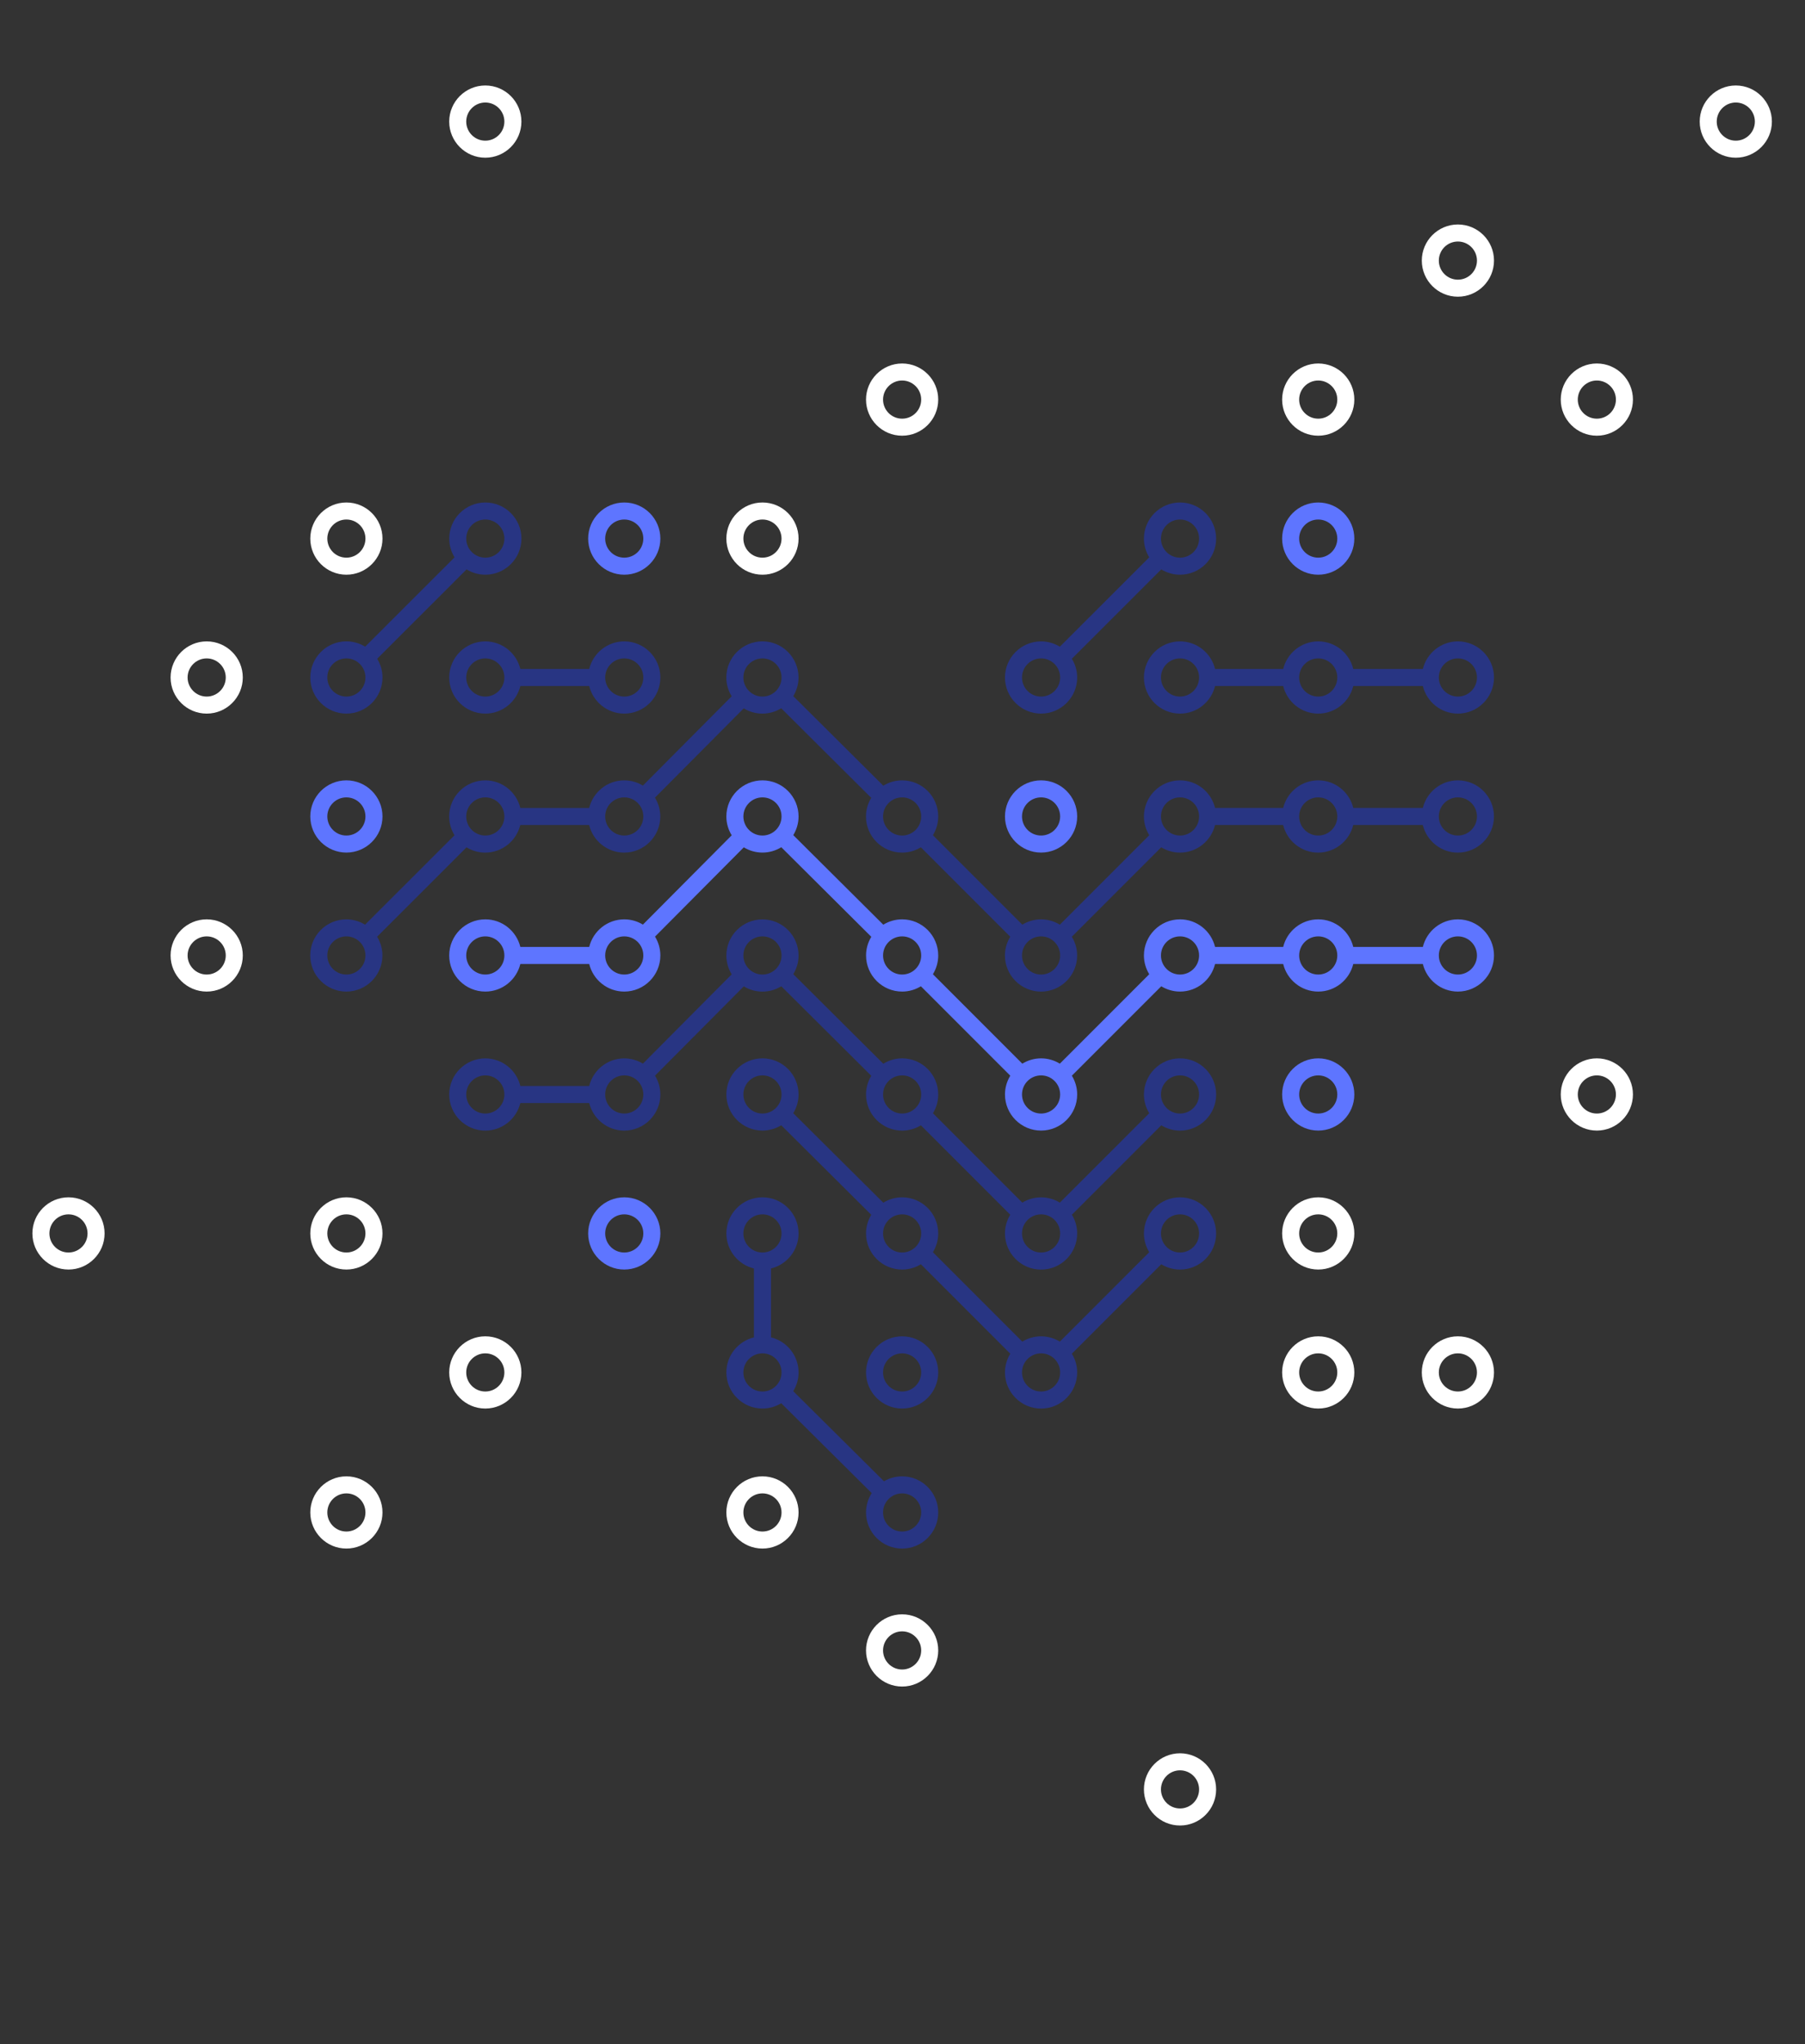 <?xml version="1.0" encoding="utf-8"?>
<!-- Generator: Adobe Illustrator 17.0.0, SVG Export Plug-In . SVG Version: 6.00 Build 0)  -->
<!DOCTYPE svg PUBLIC "-//W3C//DTD SVG 1.1//EN" "http://www.w3.org/Graphics/SVG/1.1/DTD/svg11.dtd">
<svg version="1.1" xmlns="http://www.w3.org/2000/svg" xmlns:xlink="http://www.w3.org/1999/xlink" x="0px" y="0px" width="530px"
	 height="600px" viewBox="0 0 530 600" enable-background="new 0 0 530 600" xml:space="preserve">
<rect x="0" y="0" width="530" height="600" fill="#333333" stroke="none"/>
<g id="Ebene_2" display="none">
	<rect x="0.08" y="-0.11" display="inline" fill="#E8E8E8" width="530" height="600"/>
</g>
<g id="Ebene_1">
	<g>
		<path fill="#FFFFFF" d="M60.69,188.26c-5.84,0-10.6,4.76-10.6,10.6c0,5.85,4.75,10.6,10.6,10.6s10.6-4.76,10.6-10.6
			C71.29,193.01,66.54,188.26,60.69,188.26z M60.69,204.46c-3.09,0-5.6-2.51-5.6-5.6c0-3.09,2.51-5.6,5.6-5.6s5.6,2.51,5.6,5.6
			C66.29,201.94,63.78,204.46,60.69,204.46z"/>
		<path fill="#FFFFFF" d="M60.69,269.85c-5.84,0-10.6,4.76-10.6,10.6s4.75,10.6,10.6,10.6s10.6-4.76,10.6-10.6
			S66.54,269.85,60.69,269.85z M60.69,286.05c-3.09,0-5.6-2.51-5.6-5.6s2.51-5.6,5.6-5.6s5.6,2.51,5.6,5.6
			S63.78,286.05,60.69,286.05z"/>
		<path fill="#FFFFFF" d="M468.88,310.65c-5.84,0-10.6,4.76-10.6,10.6s4.76,10.6,10.6,10.6s10.6-4.76,10.6-10.6
			S474.73,310.65,468.88,310.65z M468.88,326.85c-3.09,0-5.6-2.51-5.6-5.6s2.51-5.6,5.6-5.6s5.6,2.51,5.6,5.6
			S471.97,326.85,468.88,326.85z"/>
		<path fill="#FFFFFF" d="M20.11,351.44c-5.84,0-10.6,4.76-10.6,10.6s4.76,10.6,10.6,10.6s10.6-4.76,10.6-10.6
			S25.96,351.44,20.11,351.44z M20.11,367.64c-3.09,0-5.6-2.51-5.6-5.6s2.51-5.6,5.6-5.6s5.6,2.51,5.6,5.6S23.2,367.64,20.11,367.64
			z"/>
		<path fill="#FFFFFF" d="M101.71,351.44c-5.84,0-10.6,4.76-10.6,10.6s4.76,10.6,10.6,10.6s10.6-4.76,10.6-10.6
			S107.55,351.44,101.71,351.44z M101.71,367.64c-3.09,0-5.6-2.51-5.6-5.6s2.51-5.6,5.6-5.6s5.6,2.51,5.6,5.6
			S104.79,367.64,101.71,367.64z"/>
		<path fill="#FFFFFF" d="M387.07,351.44c-5.84,0-10.6,4.76-10.6,10.6s4.76,10.6,10.6,10.6s10.6-4.76,10.6-10.6
			S392.92,351.44,387.07,351.44z M387.07,367.64c-3.09,0-5.6-2.51-5.6-5.6s2.51-5.6,5.6-5.6s5.6,2.51,5.6,5.6
			S390.16,367.64,387.07,367.64z"/>
		<path fill="#FFFFFF" d="M142.5,392.24c-5.84,0-10.6,4.76-10.6,10.6c0,5.84,4.75,10.6,10.6,10.6s10.6-4.76,10.6-10.6
			C153.1,397,148.35,392.24,142.5,392.24z M142.5,408.44c-3.09,0-5.6-2.51-5.6-5.6c0-3.09,2.51-5.6,5.6-5.6s5.6,2.51,5.6,5.6
			C148.1,405.93,145.59,408.44,142.5,408.44z"/>
		<path fill="#FFFFFF" d="M387.07,392.24c-5.84,0-10.6,4.76-10.6,10.6c0,5.84,4.76,10.6,10.6,10.6s10.6-4.76,10.6-10.6
			C397.67,397,392.92,392.24,387.07,392.24z M387.07,408.44c-3.09,0-5.6-2.51-5.6-5.6c0-3.09,2.51-5.6,5.6-5.6s5.6,2.51,5.6,5.6
			C392.67,405.93,390.16,408.44,387.07,408.44z"/>
		<path fill="#FFFFFF" d="M428.08,392.24c-5.84,0-10.6,4.76-10.6,10.6c0,5.84,4.75,10.6,10.6,10.6s10.6-4.76,10.6-10.6
			C438.68,397,433.93,392.24,428.08,392.24z M428.08,408.44c-3.09,0-5.6-2.51-5.6-5.6c0-3.09,2.51-5.6,5.6-5.6s5.6,2.51,5.6,5.6
			C433.68,405.93,431.17,408.44,428.08,408.44z"/>
		<path fill="#FFFFFF" d="M101.71,433.34c-5.84,0-10.6,4.76-10.6,10.6s4.76,10.6,10.6,10.6s10.6-4.76,10.6-10.6
			S107.55,433.34,101.71,433.34z M101.71,449.54c-3.09,0-5.6-2.51-5.6-5.6s2.51-5.6,5.6-5.6s5.6,2.51,5.6,5.6
			S104.79,449.54,101.71,449.54z"/>
		<path fill="#FFFFFF" d="M264.89,473.84c-5.84,0-10.6,4.76-10.6,10.6c0,5.84,4.76,10.6,10.6,10.6s10.6-4.76,10.6-10.6
			C275.49,478.59,270.74,473.84,264.89,473.84z M264.89,490.04c-3.09,0-5.6-2.51-5.6-5.6c0-3.09,2.51-5.6,5.6-5.6s5.6,2.51,5.6,5.6
			C270.49,487.52,267.98,490.04,264.89,490.04z"/>
		<path fill="#FFFFFF" d="M346.49,514.63c-5.84,0-10.6,4.76-10.6,10.6c0,5.85,4.75,10.6,10.6,10.6s10.6-4.76,10.6-10.6
			C357.09,519.39,352.33,514.63,346.49,514.63z M346.49,530.83c-3.09,0-5.6-2.51-5.6-5.6c0-3.09,2.51-5.6,5.6-5.6s5.6,2.51,5.6,5.6
			C352.09,528.32,349.58,530.83,346.49,530.83z"/>
		<path fill="#FFFFFF" d="M101.71,147.49c-5.84,0-10.6,4.76-10.6,10.6c0,5.85,4.76,10.6,10.6,10.6s10.6-4.76,10.6-10.6
			C112.31,152.24,107.55,147.49,101.71,147.49z M101.71,163.69c-3.09,0-5.6-2.51-5.6-5.6c0-3.09,2.51-5.6,5.6-5.6s5.6,2.51,5.6,5.6
			C107.31,161.17,104.79,163.69,101.71,163.69z"/>
		<path fill="#FFFFFF" d="M387.07,106.69c-5.84,0-10.6,4.76-10.6,10.6c0,5.85,4.76,10.6,10.6,10.6s10.6-4.76,10.6-10.6
			C397.67,111.44,392.92,106.69,387.07,106.69z M387.07,122.89c-3.09,0-5.6-2.51-5.6-5.6c0-3.09,2.51-5.6,5.6-5.6s5.6,2.51,5.6,5.6
			C392.67,120.38,390.16,122.89,387.07,122.89z"/>
		<path fill="#FFFFFF" d="M468.88,106.69c-5.84,0-10.6,4.76-10.6,10.6c0,5.85,4.76,10.6,10.6,10.6s10.6-4.76,10.6-10.6
			C479.48,111.44,474.73,106.69,468.88,106.69z M468.88,122.89c-3.09,0-5.6-2.51-5.6-5.6c0-3.09,2.51-5.6,5.6-5.6s5.6,2.51,5.6,5.6
			C474.48,120.38,471.97,122.89,468.88,122.89z"/>
		<path fill="#FFFFFF" d="M428.08,65.89c-5.84,0-10.6,4.76-10.6,10.6c0,5.84,4.75,10.6,10.6,10.6s10.6-4.76,10.6-10.6
			C438.68,70.65,433.93,65.89,428.08,65.89z M428.08,82.09c-3.09,0-5.6-2.51-5.6-5.6c0-3.09,2.51-5.6,5.6-5.6s5.6,2.51,5.6,5.6
			C433.68,79.58,431.17,82.09,428.08,82.09z"/>
		<path fill="#FFFFFF" d="M142.5,25.09c-5.84,0-10.6,4.76-10.6,10.6c0,5.84,4.75,10.6,10.6,10.6s10.6-4.76,10.6-10.6
			C153.1,29.85,148.35,25.09,142.5,25.09z M142.5,41.29c-3.09,0-5.6-2.51-5.6-5.6c0-3.09,2.51-5.6,5.6-5.6s5.6,2.51,5.6,5.6
			C148.1,38.78,145.59,41.29,142.5,41.29z"/>
		<path fill="#FFFFFF" d="M509.68,25.09c-5.84,0-10.6,4.76-10.6,10.6c0,5.84,4.75,10.6,10.6,10.6s10.6-4.76,10.6-10.6
			C520.28,29.85,515.52,25.09,509.68,25.09z M509.68,41.29c-3.09,0-5.6-2.51-5.6-5.6c0-3.09,2.51-5.6,5.6-5.6s5.6,2.51,5.6,5.6
			C515.28,38.78,512.77,41.29,509.68,41.29z"/>
		<path fill="#FFFFFF" d="M264.89,106.69c-5.84,0-10.6,4.76-10.6,10.6c0,5.85,4.76,10.6,10.6,10.6s10.6-4.76,10.6-10.6
			C275.49,111.44,270.74,106.69,264.89,106.69z M264.89,122.89c-3.09,0-5.6-2.51-5.6-5.6c0-3.09,2.51-5.6,5.6-5.6s5.6,2.51,5.6,5.6
			C270.49,120.38,267.98,122.89,264.89,122.89z"/>
		<path fill="#FFFFFF" d="M223.88,147.49c-5.84,0-10.6,4.76-10.6,10.6c0,5.85,4.76,10.6,10.6,10.6s10.6-4.76,10.6-10.6
			C234.48,152.24,229.73,147.49,223.88,147.49z M223.88,163.69c-3.09,0-5.6-2.51-5.6-5.6c0-3.09,2.51-5.6,5.6-5.6s5.6,2.51,5.6,5.6
			C229.48,161.17,226.97,163.69,223.88,163.69z"/>
		<path fill="#FFFFFF" d="M223.88,433.34c-5.84,0-10.6,4.76-10.6,10.6s4.76,10.6,10.6,10.6s10.6-4.76,10.6-10.6
			S229.73,433.34,223.88,433.34z M223.88,449.54c-3.09,0-5.6-2.51-5.6-5.6s2.51-5.6,5.6-5.6s5.6,2.51,5.6,5.6
			S226.97,449.54,223.88,449.54z"/>
	</g>
	<g>
		<path fill="#5E75FF" d="M183.3,351.44c-5.84,0-10.6,4.76-10.6,10.6s4.76,10.6,10.6,10.6s10.6-4.76,10.6-10.6
			S189.14,351.44,183.3,351.44z M183.3,367.64c-3.09,0-5.6-2.51-5.6-5.6s2.51-5.6,5.6-5.6s5.6,2.51,5.6,5.6
			S186.39,367.64,183.3,367.64z"/>
		<path fill="#5E75FF" d="M183.3,168.69c5.84,0,10.6-4.76,10.6-10.6c0-5.84-4.75-10.6-10.6-10.6s-10.6,4.76-10.6,10.6
			C172.7,163.93,177.46,168.69,183.3,168.69z M183.3,152.49c3.09,0,5.6,2.51,5.6,5.6c0,3.09-2.51,5.6-5.6,5.6s-5.6-2.51-5.6-5.6
			C177.7,155,180.21,152.49,183.3,152.49z"/>
		<path fill="#5E75FF" d="M387.07,168.69c5.84,0,10.6-4.76,10.6-10.6c0-5.84-4.75-10.6-10.6-10.6s-10.6,4.76-10.6,10.6
			C376.47,163.93,381.23,168.69,387.07,168.69z M387.07,152.49c3.09,0,5.6,2.51,5.6,5.6c0,3.09-2.51,5.6-5.6,5.6s-5.6-2.51-5.6-5.6
			C381.47,155,383.98,152.49,387.07,152.49z"/>
		<path fill="#5E75FF" d="M305.69,250.25c5.84,0,10.6-4.76,10.6-10.6c0-5.84-4.76-10.6-10.6-10.6s-10.6,4.76-10.6,10.6
			C295.09,245.5,299.85,250.25,305.69,250.25z M305.69,234.05c3.09,0,5.6,2.51,5.6,5.6c0,3.09-2.51,5.6-5.6,5.6s-5.6-2.51-5.6-5.6
			C300.09,236.56,302.6,234.05,305.69,234.05z"/>
		<path fill="#5E75FF" d="M387.07,310.65c-5.84,0-10.6,4.76-10.6,10.6s4.76,10.6,10.6,10.6s10.6-4.76,10.6-10.6
			S392.92,310.65,387.07,310.65z M387.07,326.85c-3.09,0-5.6-2.51-5.6-5.6s2.51-5.6,5.6-5.6s5.6,2.51,5.6,5.6
			S390.16,326.85,387.07,326.85z"/>
		<path fill="#5E75FF" d="M428.08,269.85c-4.98,0-9.16,3.46-10.29,8.1h-20.43c-1.13-4.64-5.31-8.1-10.29-8.1s-9.16,3.46-10.29,8.1
			h-20c-1.13-4.64-5.31-8.1-10.29-8.1c-5.84,0-10.6,4.76-10.6,10.6c0,2.02,0.58,3.9,1.56,5.51l-26.25,26.25
			c-1.61-0.98-3.49-1.56-5.51-1.56s-3.9,0.58-5.51,1.56l-26.25-26.25c0.98-1.61,1.56-3.49,1.56-5.51c0-5.84-4.75-10.6-10.6-10.6
			c-2.03,0-3.92,0.58-5.53,1.57l-26.43-26.29c0.97-1.6,1.55-3.47,1.55-5.48c0-5.84-4.76-10.6-10.6-10.6s-10.6,4.76-10.6,10.6
			c0,2.03,0.58,3.92,1.57,5.53l-26.07,26.21c-1.6-0.97-3.47-1.54-5.48-1.54c-4.98,0-9.16,3.46-10.29,8.1h-20.22
			c-1.13-4.64-5.31-8.1-10.29-8.1c-5.84,0-10.6,4.76-10.6,10.6s4.75,10.6,10.6,10.6c4.98,0,9.16-3.46,10.29-8.1h20.22
			c1.13,4.64,5.31,8.1,10.29,8.1c5.84,0,10.6-4.76,10.6-10.6c0-2.03-0.58-3.92-1.57-5.53l26.07-26.21c1.6,0.97,3.47,1.54,5.48,1.54
			c2.03,0,3.92-0.58,5.53-1.57l26.43,26.29c-0.97,1.6-1.54,3.47-1.54,5.48c0,5.84,4.76,10.6,10.6,10.6c2.02,0,3.9-0.58,5.5-1.56
			l26.25,26.25c-0.98,1.61-1.56,3.49-1.56,5.51c0,5.84,4.76,10.6,10.6,10.6s10.6-4.76,10.6-10.6c0-2.02-0.58-3.9-1.56-5.51
			l26.25-26.25c1.61,0.98,3.49,1.56,5.51,1.56c4.98,0,9.16-3.46,10.29-8.1h20c1.13,4.64,5.31,8.1,10.29,8.1s9.16-3.46,10.29-8.1
			h20.43c1.13,4.64,5.31,8.1,10.29,8.1c5.84,0,10.6-4.76,10.6-10.6S433.93,269.85,428.08,269.85z M428.08,286.05
			c-3.09,0-5.6-2.51-5.6-5.6s2.51-5.6,5.6-5.6s5.6,2.51,5.6,5.6S431.17,286.05,428.08,286.05z M387.07,286.05
			c-3.09,0-5.6-2.51-5.6-5.6s2.51-5.6,5.6-5.6s5.6,2.51,5.6,5.6S390.16,286.05,387.07,286.05z M346.49,286.05
			c-3.09,0-5.6-2.51-5.6-5.6s2.51-5.6,5.6-5.6s5.6,2.51,5.6,5.6S349.58,286.05,346.49,286.05z M305.69,326.85
			c-3.09,0-5.6-2.51-5.6-5.6s2.51-5.6,5.6-5.6s5.6,2.51,5.6,5.6S308.78,326.85,305.69,326.85z M270.49,280.45
			c0,3.09-2.51,5.6-5.6,5.6s-5.6-2.51-5.6-5.6s2.51-5.6,5.6-5.6S270.49,277.36,270.49,280.45z M223.88,234.05
			c3.09,0,5.6,2.51,5.6,5.6c0,3.09-2.51,5.6-5.6,5.6s-5.6-2.51-5.6-5.6C218.28,236.56,220.79,234.05,223.88,234.05z M183.3,286.05
			c-3.09,0-5.6-2.51-5.6-5.6s2.51-5.6,5.6-5.6s5.6,2.51,5.6,5.6S186.39,286.05,183.3,286.05z M142.5,286.05
			c-3.09,0-5.6-2.51-5.6-5.6s2.51-5.6,5.6-5.6s5.6,2.51,5.6,5.6S145.59,286.05,142.5,286.05z"/>
		<path fill="#5E75FF" d="M101.71,229.05c-5.84,0-10.6,4.76-10.6,10.6c0,5.85,4.76,10.6,10.6,10.6s10.6-4.76,10.6-10.6
			C112.31,233.81,107.55,229.05,101.71,229.05z M101.71,245.25c-3.09,0-5.6-2.51-5.6-5.6c0-3.09,2.51-5.6,5.6-5.6s5.6,2.51,5.6,5.6
			C107.31,242.74,104.79,245.25,101.71,245.25z"/>
	</g>
	<g>
		<path fill="#283583" d="M356.78,196.36c-1.13-4.64-5.31-8.1-10.29-8.1c-5.84,0-10.6,4.76-10.6,10.6c0,5.85,4.75,10.6,10.6,10.6
			c4.98,0,9.16-3.46,10.29-8.1h20c1.13,4.64,5.31,8.1,10.29,8.1s9.16-3.46,10.29-8.1h20.43c1.13,4.64,5.31,8.1,10.29,8.1
			c5.84,0,10.6-4.76,10.6-10.6c0-5.84-4.76-10.6-10.6-10.6c-4.98,0-9.16,3.46-10.29,8.1h-20.43c-1.13-4.64-5.31-8.1-10.29-8.1
			s-9.16,3.46-10.29,8.1H356.78z M346.49,204.46c-3.09,0-5.6-2.51-5.6-5.6c0-3.09,2.51-5.6,5.6-5.6s5.6,2.51,5.6,5.6
			C352.09,201.94,349.58,204.46,346.49,204.46z M387.07,193.26c3.09,0,5.6,2.51,5.6,5.6c0,3.09-2.51,5.6-5.6,5.6s-5.6-2.51-5.6-5.6
			C381.47,195.77,383.98,193.26,387.07,193.26z M428.08,193.26c3.09,0,5.6,2.51,5.6,5.6c0,3.09-2.51,5.6-5.6,5.6s-5.6-2.51-5.6-5.6
			C422.48,195.77,425,193.26,428.08,193.26z"/>
		<path fill="#283583" d="M152.79,196.36c-1.13-4.64-5.31-8.1-10.29-8.1c-5.84,0-10.6,4.76-10.6,10.6c0,5.85,4.75,10.6,10.6,10.6
			c4.98,0,9.16-3.46,10.29-8.1h20.22c1.13,4.64,5.31,8.1,10.29,8.1c5.84,0,10.6-4.76,10.6-10.6c0-5.84-4.75-10.6-10.6-10.6
			c-4.98,0-9.16,3.46-10.29,8.1H152.79z M142.5,204.46c-3.09,0-5.6-2.51-5.6-5.6c0-3.09,2.51-5.6,5.6-5.6s5.6,2.51,5.6,5.6
			C148.1,201.94,145.59,204.46,142.5,204.46z M183.3,193.26c3.09,0,5.6,2.51,5.6,5.6c0,3.09-2.51,5.6-5.6,5.6s-5.6-2.51-5.6-5.6
			C177.7,195.77,180.21,193.26,183.3,193.26z"/>
		<path fill="#283583" d="M428.08,229.05c-4.98,0-9.16,3.46-10.29,8.1h-20.43c-1.13-4.64-5.31-8.1-10.29-8.1s-9.16,3.46-10.29,8.1
			h-20c-1.13-4.64-5.31-8.1-10.29-8.1c-5.84,0-10.6,4.76-10.6,10.6c0,2.02,0.58,3.9,1.56,5.51l-26.25,26.25
			c-1.61-0.98-3.49-1.56-5.51-1.56c-2.02,0-3.9,0.58-5.51,1.56l-26.25-26.25c0.98-1.61,1.56-3.49,1.56-5.51
			c0-5.84-4.75-10.6-10.6-10.6c-2.03,0-3.92,0.58-5.53,1.57l-26.43-26.29c0.97-1.6,1.54-3.47,1.54-5.48c0-5.84-4.76-10.6-10.6-10.6
			s-10.6,4.76-10.6,10.6c0,2.03,0.58,3.92,1.57,5.53l-26.07,26.21c-1.6-0.97-3.47-1.54-5.48-1.54c-4.98,0-9.16,3.46-10.29,8.1
			h-20.22c-1.13-4.64-5.31-8.1-10.29-8.1c-5.84,0-10.6,4.76-10.6,10.6c0,2.02,0.58,3.91,1.57,5.52l-26.26,26.24
			c-1.61-0.98-3.49-1.56-5.51-1.56c-5.84,0-10.6,4.76-10.6,10.6s4.76,10.6,10.6,10.6s10.6-4.76,10.6-10.6c0-2.02-0.58-3.9-1.56-5.5
			l26.26-26.24c1.6,0.98,3.48,1.55,5.49,1.55c4.98,0,9.16-3.46,10.29-8.1h20.22c1.13,4.64,5.31,8.1,10.29,8.1
			c5.84,0,10.6-4.76,10.6-10.6c0-2.03-0.58-3.92-1.57-5.53l26.07-26.21c1.6,0.97,3.47,1.54,5.48,1.54c2.03,0,3.92-0.58,5.53-1.57
			l26.43,26.29c-0.97,1.6-1.54,3.47-1.54,5.48c0,5.85,4.76,10.6,10.6,10.6c2.02,0,3.9-0.58,5.51-1.56l26.25,26.25
			c-0.98,1.61-1.56,3.49-1.56,5.51c0,5.84,4.76,10.6,10.6,10.6s10.6-4.76,10.6-10.6c0-2.02-0.58-3.9-1.56-5.51l26.25-26.25
			c1.61,0.98,3.49,1.56,5.51,1.56c4.98,0,9.16-3.46,10.29-8.1h20c1.13,4.64,5.31,8.1,10.29,8.1s9.16-3.46,10.29-8.1h20.43
			c1.13,4.64,5.31,8.1,10.29,8.1c5.84,0,10.6-4.76,10.6-10.6C438.68,233.81,433.93,229.05,428.08,229.05z M428.08,245.25
			c-3.09,0-5.6-2.51-5.6-5.6c0-3.09,2.51-5.6,5.6-5.6s5.6,2.51,5.6,5.6C433.68,242.74,431.17,245.25,428.08,245.25z M387.07,245.25
			c-3.09,0-5.6-2.51-5.6-5.6c0-3.09,2.51-5.6,5.6-5.6s5.6,2.51,5.6,5.6C392.67,242.74,390.16,245.25,387.07,245.25z M346.49,245.25
			c-3.09,0-5.6-2.51-5.6-5.6c0-3.09,2.51-5.6,5.6-5.6s5.6,2.51,5.6,5.6C352.09,242.74,349.58,245.25,346.49,245.25z M305.69,286.05
			c-3.09,0-5.6-2.51-5.6-5.6s2.51-5.6,5.6-5.6s5.6,2.51,5.6,5.6S308.78,286.05,305.69,286.05z M270.49,239.65
			c0,3.09-2.51,5.6-5.6,5.6s-5.6-2.51-5.6-5.6c0-3.09,2.51-5.6,5.6-5.6S270.49,236.56,270.49,239.65z M223.88,193.26
			c3.09,0,5.6,2.51,5.6,5.6c0,3.09-2.51,5.6-5.6,5.6s-5.6-2.51-5.6-5.6C218.28,195.77,220.79,193.26,223.88,193.26z M183.3,245.25
			c-3.09,0-5.6-2.51-5.6-5.6c0-3.09,2.51-5.6,5.6-5.6s5.6,2.51,5.6,5.6C188.9,242.74,186.39,245.25,183.3,245.25z M142.5,245.25
			c-3.09,0-5.6-2.51-5.6-5.6c0-3.09,2.51-5.6,5.6-5.6s5.6,2.51,5.6,5.6C148.1,242.74,145.59,245.25,142.5,245.25z M101.71,286.05
			c-3.09,0-5.6-2.51-5.6-5.6s2.51-5.6,5.6-5.6s5.6,2.51,5.6,5.6S104.79,286.05,101.71,286.05z"/>
		<path fill="#283583" d="M101.71,209.46c5.84,0,10.6-4.76,10.6-10.6c0-2.02-0.58-3.9-1.56-5.5L137,167.13
			c1.61,0.98,3.49,1.56,5.51,1.56c5.84,0,10.6-4.76,10.6-10.6c0-5.84-4.76-10.6-10.6-10.6s-10.6,4.76-10.6,10.6
			c0,2.02,0.58,3.9,1.56,5.5l-26.25,26.22c-1.61-0.98-3.49-1.56-5.51-1.56c-5.84,0-10.6,4.76-10.6,10.6
			C91.1,204.7,95.86,209.46,101.71,209.46z M101.71,193.26c3.09,0,5.6,2.51,5.6,5.6c0,3.09-2.51,5.6-5.6,5.6s-5.6-2.51-5.6-5.6
			C96.1,195.77,98.62,193.26,101.71,193.26z M142.5,152.49c3.09,0,5.6,2.51,5.6,5.6c0,3.09-2.51,5.6-5.6,5.6s-5.6-2.51-5.6-5.6
			C136.9,155,139.41,152.49,142.5,152.49z"/>
		<path fill="#283583" d="M346.49,351.44c-5.84,0-10.6,4.76-10.6,10.6c0,2.02,0.58,3.9,1.56,5.51L311.2,393.8
			c-1.61-0.98-3.49-1.56-5.51-1.56c-2.02,0-3.9,0.58-5.51,1.56l-26.25-26.25c0.98-1.61,1.56-3.49,1.56-5.51
			c0-5.84-4.75-10.6-10.6-10.6c-2.03,0-3.92,0.58-5.53,1.58l-26.44-26.27c0.98-1.61,1.56-3.48,1.56-5.5c0-5.84-4.76-10.6-10.6-10.6
			s-10.6,4.76-10.6,10.6s4.76,10.6,10.6,10.6c2.02,0,3.9-0.58,5.51-1.56l26.44,26.28c-0.97,1.6-1.54,3.47-1.54,5.48
			c0,5.84,4.76,10.6,10.6,10.6c2.02,0,3.9-0.58,5.51-1.56l26.25,26.25c-0.98,1.61-1.56,3.49-1.56,5.51c0,5.84,4.76,10.6,10.6,10.6
			s10.6-4.76,10.6-10.6c0-2.02-0.58-3.9-1.56-5.51l26.25-26.25c1.61,0.98,3.49,1.56,5.51,1.56c5.84,0,10.6-4.76,10.6-10.6
			S352.33,351.44,346.49,351.44z M346.49,367.64c-3.09,0-5.6-2.51-5.6-5.6s2.51-5.6,5.6-5.6s5.6,2.51,5.6,5.6
			S349.58,367.64,346.49,367.64z M305.69,408.44c-3.09,0-5.6-2.51-5.6-5.6c0-3.09,2.51-5.6,5.6-5.6s5.6,2.51,5.6,5.6
			C311.29,405.93,308.78,408.44,305.69,408.44z M270.49,362.04c0,3.09-2.51,5.6-5.6,5.6s-5.6-2.51-5.6-5.6s2.51-5.6,5.6-5.6
			S270.49,358.96,270.49,362.04z M223.88,315.65c3.09,0,5.6,2.51,5.6,5.6s-2.51,5.6-5.6,5.6s-5.6-2.51-5.6-5.6
			S220.79,315.65,223.88,315.65z"/>
		<path fill="#283583" d="M305.69,209.46c5.84,0,10.6-4.76,10.6-10.6c0-2.02-0.58-3.9-1.56-5.5l26.25-26.23
			c1.61,0.98,3.49,1.56,5.51,1.56c5.84,0,10.6-4.76,10.6-10.6c0-5.84-4.76-10.6-10.6-10.6s-10.6,4.76-10.6,10.6
			c0,2.02,0.58,3.9,1.56,5.5l-26.25,26.23c-1.61-0.98-3.49-1.56-5.51-1.56c-5.84,0-10.6,4.76-10.6,10.6
			C295.09,204.7,299.85,209.46,305.69,209.46z M305.69,193.26c3.09,0,5.6,2.51,5.6,5.6c0,3.09-2.51,5.6-5.6,5.6s-5.6-2.51-5.6-5.6
			C300.09,195.77,302.6,193.26,305.69,193.26z M346.49,152.49c3.09,0,5.6,2.51,5.6,5.6c0,3.09-2.51,5.6-5.6,5.6s-5.6-2.51-5.6-5.6
			C340.89,155,343.4,152.49,346.49,152.49z"/>
		<path fill="#283583" d="M264.89,392.24c-5.84,0-10.6,4.76-10.6,10.6c0,5.84,4.76,10.6,10.6,10.6s10.6-4.76,10.6-10.6
			C275.49,397,270.74,392.24,264.89,392.24z M264.89,408.44c-3.09,0-5.6-2.51-5.6-5.6c0-3.09,2.51-5.6,5.6-5.6s5.6,2.51,5.6,5.6
			C270.49,405.93,267.98,408.44,264.89,408.44z"/>
		<path fill="#283583" d="M264.89,433.34c-1.94,0-3.76,0.53-5.33,1.45l-26.64-26.45c0.98-1.61,1.56-3.48,1.56-5.5
			c0-4.98-3.46-9.16-8.1-10.29v-20.22c4.64-1.13,8.1-5.31,8.1-10.29c0-5.84-4.76-10.6-10.6-10.6s-10.6,4.76-10.6,10.6
			c0,4.98,3.46,9.16,8.1,10.29v20.22c-4.64,1.13-8.1,5.31-8.1,10.29c0,5.84,4.76,10.6,10.6,10.6c2.02,0,3.9-0.58,5.51-1.56
			l26.57,26.38c-1.05,1.65-1.67,3.59-1.67,5.69c0,5.84,4.76,10.6,10.6,10.6s10.6-4.76,10.6-10.6S270.74,433.34,264.89,433.34z
			 M264.89,449.54c-3.09,0-5.6-2.51-5.6-5.6s2.51-5.6,5.6-5.6s5.6,2.51,5.6,5.6S267.98,449.54,264.89,449.54z M223.88,356.44
			c3.09,0,5.6,2.51,5.6,5.6s-2.51,5.6-5.6,5.6s-5.6-2.51-5.6-5.6S220.79,356.44,223.88,356.44z M229.48,402.84
			c0,3.09-2.51,5.6-5.6,5.6s-5.6-2.51-5.6-5.6c0-3.09,2.51-5.6,5.6-5.6S229.48,399.75,229.48,402.84z"/>
		<path fill="#283583" d="M346.49,310.65c-5.84,0-10.6,4.76-10.6,10.6c0,2.02,0.58,3.9,1.56,5.51L311.2,353
			c-1.64-1.01-3.53-1.55-5.51-1.55c-1.98,0-3.87,0.55-5.51,1.55l-26.24-26.24c1.01-1.64,1.55-3.53,1.55-5.51
			c0-5.84-4.75-10.6-10.6-10.6c-1.98,0-3.88,0.57-5.53,1.58l-26.43-26.29c0.97-1.6,1.55-3.47,1.55-5.48c0-5.84-4.76-10.6-10.6-10.6
			s-10.6,4.76-10.6,10.6c0,2.03,0.58,3.92,1.57,5.53l-26.07,26.21c-1.6-0.97-3.47-1.54-5.48-1.54c-4.98,0-9.16,3.46-10.29,8.1
			h-20.22c-1.13-4.64-5.31-8.1-10.29-8.1c-5.84,0-10.6,4.76-10.6,10.6s4.75,10.6,10.6,10.6c4.98,0,9.16-3.46,10.29-8.1h20.22
			c1.13,4.64,5.31,8.1,10.29,8.1c5.84,0,10.6-4.76,10.6-10.6c0-2.03-0.58-3.92-1.57-5.53l26.07-26.21c1.6,0.97,3.47,1.54,5.48,1.54
			c2.03,0,3.92-0.58,5.53-1.57l26.42,26.28c-1,1.65-1.54,3.54-1.54,5.49c0,5.84,4.76,10.6,10.6,10.6c1.98,0,3.87-0.55,5.51-1.55
			l26.24,26.24c-1.01,1.65-1.55,3.53-1.55,5.51c0,5.84,4.76,10.6,10.6,10.6s10.6-4.76,10.6-10.6c0-1.98-0.55-3.87-1.55-5.51
			l26.25-26.25c1.61,0.98,3.49,1.56,5.51,1.56c5.84,0,10.6-4.76,10.6-10.6S352.33,310.65,346.49,310.65z M346.49,326.85
			c-3.09,0-5.6-2.51-5.6-5.6s2.51-5.6,5.6-5.6s5.6,2.51,5.6,5.6S349.58,326.85,346.49,326.85z M305.69,367.64
			c-3.09,0-5.6-2.51-5.6-5.6c0-1.5,0.58-2.9,1.64-3.96c1.06-1.06,2.46-1.64,3.96-1.64s2.9,0.58,3.96,1.64
			c1.06,1.06,1.64,2.46,1.64,3.96C311.29,365.13,308.78,367.64,305.69,367.64z M270.49,321.25c0,1.5-0.58,2.9-1.64,3.96
			c-1.06,1.06-2.46,1.64-3.96,1.64c-3.09,0-5.6-2.51-5.6-5.6c0-1.14,0.34-2.24,0.98-3.17c1.05-1.52,2.78-2.43,4.62-2.43
			C267.98,315.65,270.49,318.16,270.49,321.25z M223.88,274.85c3.09,0,5.6,2.51,5.6,5.6s-2.51,5.6-5.6,5.6s-5.6-2.51-5.6-5.6
			S220.79,274.85,223.88,274.85z M183.3,326.85c-3.09,0-5.6-2.51-5.6-5.6s2.51-5.6,5.6-5.6s5.6,2.51,5.6,5.6
			S186.39,326.85,183.3,326.85z M142.5,326.85c-3.09,0-5.6-2.51-5.6-5.6s2.51-5.6,5.6-5.6s5.6,2.51,5.6,5.6
			S145.59,326.85,142.5,326.85z"/>
	</g>
</g>
</svg>
